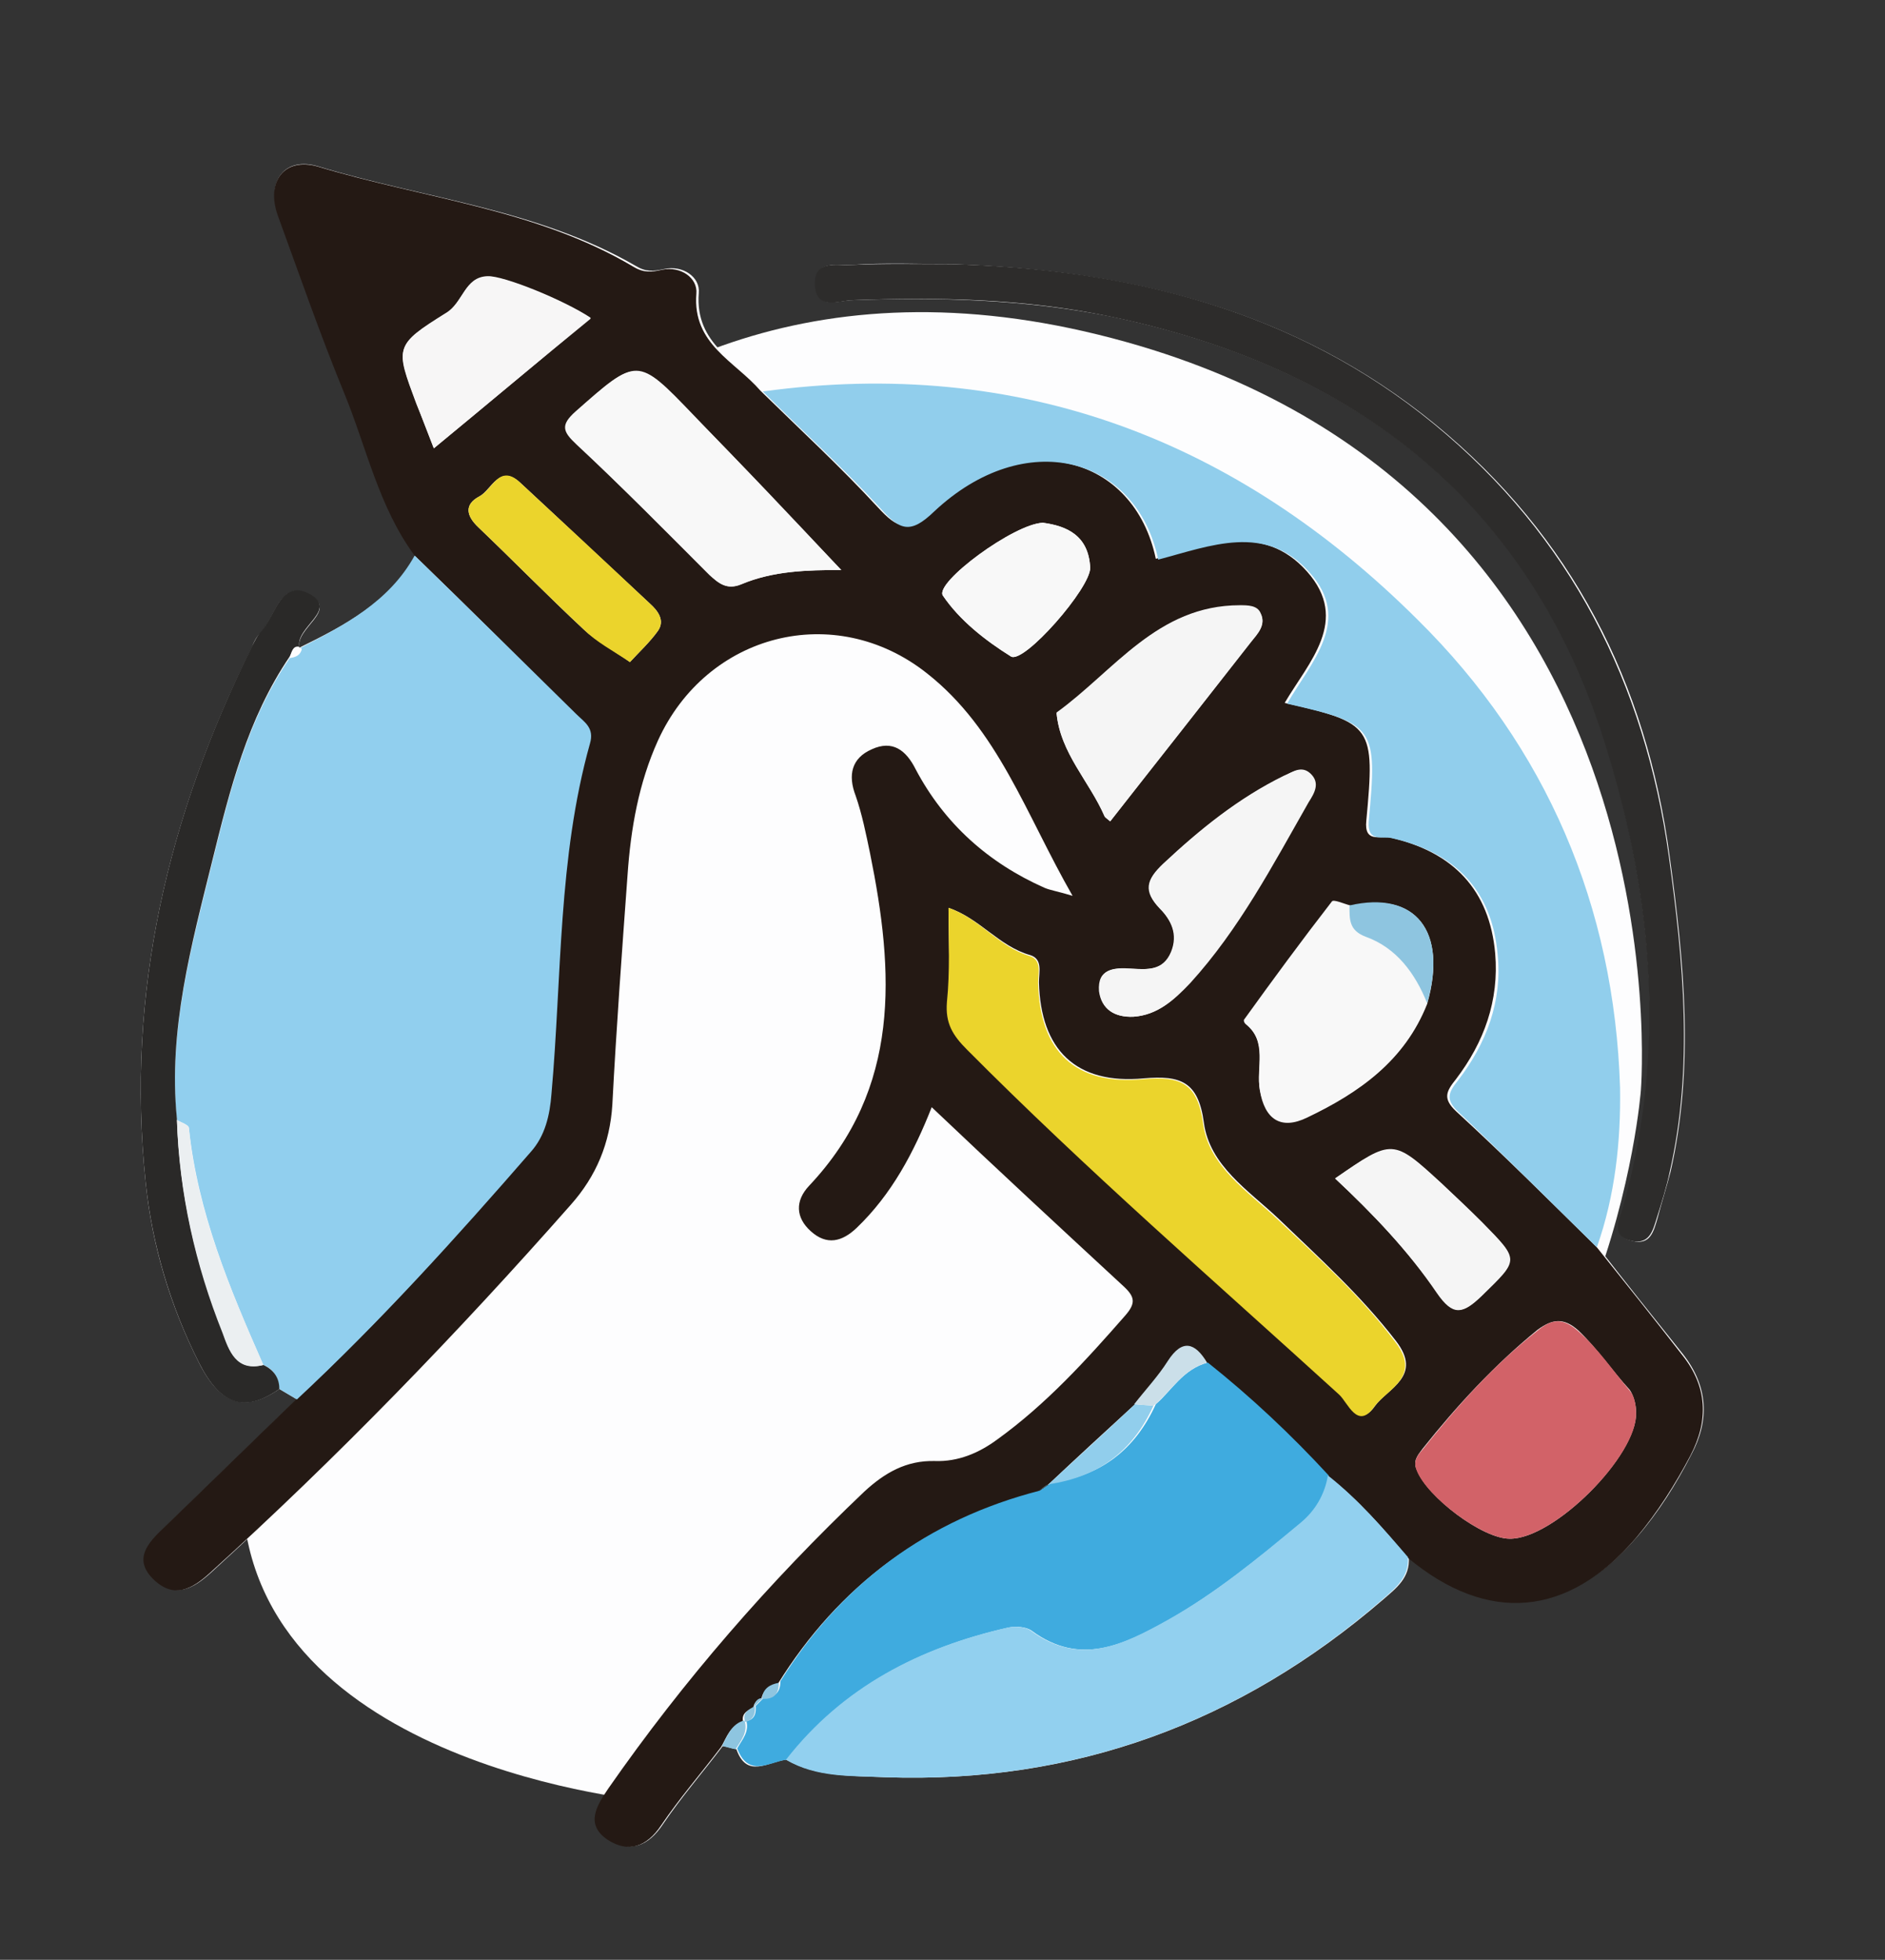 <?xml version="1.0" encoding="utf-8"?>
<!-- Generator: Adobe Illustrator 23.0.3, SVG Export Plug-In . SVG Version: 6.00 Build 0)  -->
<svg version="1.1" xmlns="http://www.w3.org/2000/svg" xmlns:xlink="http://www.w3.org/1999/xlink" x="0px" y="0px"
	 viewBox="0 0 235.5 244.8" style="enable-background:new 0 0 235.5 244.8;" xml:space="preserve">
<rect x="0" y="0" width="235.5" height="244.8" fill="#333333" stroke="none"/>
<style type="text/css">
	.st0{fill:#FCFCFC;}
	.st1{fill:#FEFEFE;}
	.st2{fill:#B8B8B8;}
	.st3{fill:#868686;}
	.st4{fill:#232120;}
	.st5{fill:#2E2320;}
	.st6{fill:#00A4BF;}
	.st7{fill:#E5656D;}
	.st8{fill:#00B0CC;}
	.st9{fill:#D02A30;}
	.st10{fill:#00181C;}
	.st11{fill:#2C1907;}
	.st12{fill:#ECB935;}
	.st13{fill:#007BA5;}
	.st14{fill:#DC880B;}
	.st15{fill:#006B90;}
	.st16{fill:#EA626D;}
	.st17{fill:#E24852;}
	.st18{fill:#FDFEFE;}
	.st19{fill:#45AEE1;}
	.st20{fill:#8FCDEC;}
	.st21{fill:#232627;}
	.st22{fill:#211D06;}
	.st23{fill:#8CCAE9;}
	.st24{fill:#42A9DB;}
	.st25{fill:#91CEED;}
	.st26{fill:#EAD52D;}
	.st27{fill:#3EAADE;}
	.st28{fill:#D06267;}
	.st29{fill:#43872E;}
	.st30{fill:#5D9650;}
	.st31{fill:#EED82B;}
	.st32{fill:#FCFBFC;}
	.st33{fill:#0A0A0A;}
	.st34{fill:#FDFDFE;}
	.st35{fill:#FDFDFD;}
	.st36{fill:#262525;}
	.st37{fill:#25221F;}
	.st38{fill:#92CFED;}
	.st39{fill:#3EAADD;}
	.st40{fill:#101C20;}
	.st41{fill:#91CEEC;}
	.st42{fill:#1D0906;}
	.st43{fill:#8DC0DA;}
	.st44{fill:#90CEED;}
	.st45{fill:#EDE2E3;}
	.st46{fill:#ECD529;}
	.st47{fill:#D26369;}
	.st48{fill:#C7550F;}
	.st49{fill:#262104;}
	.st50{fill:#3EA8DB;}
	.st51{fill:#241914;}
	.st52{fill:#91CFEE;}
	.st53{fill:#3FABDF;}
	.st54{fill:#92D0EF;}
	.st55{fill:#2D2C2B;}
	.st56{fill:#2A2928;}
	.st57{fill:#8EC5E0;}
	.st58{fill:#EBD42C;}
	.st59{fill:#D26268;}
	.st60{fill:#F8F8F8;}
	.st61{fill:#F5F5F5;}
	.st62{fill:#F7F6F6;}
	.st63{fill:#CBDFE9;}
	.st64{fill:#EBEFF1;}
	.st65{fill:#CD3434;}
	.st66{fill:#251915;}
	.st67{fill:#1F1F1F;}
	.st68{fill:#E37272;}
	.st69{fill:#241712;}
	.st70{fill:#241611;}
	.st71{fill:#220B09;}
	.st72{fill:#6FC0E0;}
	.st73{fill:#0E1312;}
	.st74{fill:#6FC2E2;}
	.st75{fill:#2A1F1A;}
	.st76{fill:#3194CA;}
	.st77{fill:#010102;}
	.st78{fill:#7AC9E9;}
	.st79{fill:#211B19;}
	.st80{fill:#031619;}
	.st81{fill:#00A3BE;}
	.st82{fill:#FBFBFA;}
	.st83{fill:#CF2A30;}
	.st84{fill:#006A90;}
	.st85{fill:#EBB834;}
</style>
<g id="Capa_2">
</g>
<g id="Capa_1">
	<g>
		<path class="st34" d="M36.5,99.8c0,0,26.6-76.2,100.7-58s67.8,94.4,67.8,94.4s-3.5,47.5-39.8,65s-76.2,13.3-76.2,13.3l-7.7,10.5
			c0,0-49.6-4.2-51-37.7l15.4-14L36.5,99.8z"/>
		<g>
			<path class="st34" d="M98.2,219.8c3.9,2.2,8.3,2,12.5,2.2c23.6,0.8,44.2-6.8,62.1-22.2c1.6-1.4,3.4-2.7,3.2-5.3
				c10,8.2,20,7.3,28.5-2.5c2.7-3.1,4.9-6.6,6.8-10.3c2.3-4.3,2.1-8.5-1-12.5c-3.6-4.5-7.2-9-10.7-13.5c2.3-6.5,3-13.3,2.8-20
				c-0.7-22.7-9.2-42.6-25.3-58.5c-22.6-22.4-49.7-32.9-81.8-28.5c-3.2-3.6-8.5-5.7-8-12.1c0.2-2-2-3.5-4.3-3
				c-1.4,0.3-2.3,0.4-3.6-0.4C67.1,26.1,53,24.8,39.8,20.8c-4.2-1.3-6.6,1.8-5,6.1c2.7,7.4,5.4,14.9,8.3,22.2
				c2.8,6.8,4.3,14.2,8.8,20.3c-3.2,5.8-8.8,8.7-14.5,11.5c-0.5-2.5,4.9-4.6,1.3-6.6c-3.7-2.1-4.3,2.9-6.2,4.8
				c-0.5,0.5-0.8,1.1-1,1.7C21,101.9,15.7,124,18.2,147.7c0.8,7.9,3.1,15.5,6.7,22.6c2.7,5.3,5.8,6.1,10,3.2
				c0.7,0.4,1.5,0.9,2.2,1.3c-5.5,5.3-10.9,10.6-16.4,15.9c-2,1.9-4,4-1.2,6.6c2.5,2.4,4.7,1.1,6.9-0.9c15.9-14.5,30.8-29.9,45.1-46
				c3.2-3.6,4.9-7.7,5.2-12.5c0.5-9.6,1.2-19.1,1.9-28.7c0.4-5.8,1.4-11.5,3.8-16.8c6.1-13.4,22.1-17.4,33.6-8.4
				c8.8,7,12.3,17.5,18.2,27.8c-2-0.6-2.8-0.7-3.5-1c-7-3.1-12.5-8-16.1-14.8c-1.3-2.4-2.9-3.7-5.5-2.5c-2.5,1.1-2.9,3.2-2,5.8
				c0.8,2.3,1.3,4.8,1.8,7.2c3,14.8,3.9,29.3-7.6,41.5c-1.8,1.9-1.6,3.9,0.2,5.7c2,1.8,3.9,1.3,5.7-0.4c4.4-4.2,7.1-9.4,9.4-15.1
				c8.1,7.5,16,15,24,22.4c1.4,1.3,1.5,2.2,0.2,3.6c-4.9,5.6-9.9,11.1-16,15.5c-2.3,1.7-4.9,2.8-7.8,2.7c-3.6-0.1-6.3,1.5-8.8,3.8
				c-11.9,11.3-22.6,23.6-32,37.1c-1.5,2.2-3,4.5-0.1,6.4c2.6,1.8,4.9,0.9,6.7-1.8c2.3-3.4,5-6.5,7.5-9.8c0.6,0.1,1.1,0.3,1.7,0.4
				C93.3,222.2,95.9,220.1,98.2,219.8z M118.8,33c-4.1,0-8.3-0.2-12.4,0.1c-1.7,0.1-4.6-0.7-4.5,2.4c0.1,3.3,2.9,2,4.6,2
				c10.8-0.4,21.5-0.1,32.1,2c31,6.4,53,23.5,62.3,54.3c5.6,18.7,7.4,37.9,1.9,57.2c-0.4,1.4-1.5,3.4,1.1,4c2.3,0.6,2.7-1.2,3.2-2.9
				c0.5-1.9,1.1-3.8,1.6-5.7c3-13.1,1.7-26.3-0.1-39.4c-2.9-21.7-12.2-40-29.3-54C161.7,38.6,140.9,33.7,118.8,33z"/>
			<path class="st51" d="M199.5,155.8c3.6,4.5,7.2,9,10.7,13.5c3.1,3.9,3.3,8.1,1,12.5c-1.9,3.6-4.1,7.1-6.8,10.3
				c-8.5,9.9-18.5,10.8-28.5,2.5c-3.1-3.7-6.2-7.3-10-10.2c-4.6-5.1-9.7-9.8-15.1-14.1c-1.5-2.5-3-3-4.9-0.2
				c-1.2,1.9-2.8,3.6-4.2,5.4c-3.6,3.3-7.2,6.6-10.8,10c0,0,0.1,0,0.1,0c-0.5,0.3-1,0.7-1.5,1c-14,3.6-24.7,11.6-32.3,23.8
				c-1.1,0.3-1.9,0.8-2.1,2l0.1,0c-0.7,0-1,0.4-1.1,1.1l0-0.1c-0.8,0.4-1.6,0.8-1.2,2l0-0.2c-1.7,0.4-2.1,1.9-2.8,3.1
				c-2.5,3.3-5.2,6.4-7.5,9.8c-1.8,2.7-4.1,3.5-6.7,1.8c-2.8-1.9-1.4-4.2,0.1-6.4c9.4-13.5,20.1-25.8,32-37.1
				c2.5-2.3,5.2-3.9,8.8-3.8c2.9,0.1,5.5-1,7.8-2.7c6.1-4.4,11.1-9.9,16-15.5c1.3-1.5,1.2-2.3-0.2-3.6c-8-7.4-16-14.8-24-22.4
				c-2.2,5.6-5,10.9-9.4,15.1c-1.8,1.7-3.7,2.2-5.7,0.4c-1.9-1.7-2-3.8-0.2-5.7c11.5-12.2,10.6-26.7,7.6-41.5
				c-0.5-2.4-1-4.9-1.8-7.2c-1-2.6-0.5-4.7,2-5.8c2.6-1.2,4.3,0.1,5.5,2.5c3.6,6.8,9.1,11.7,16.1,14.8c0.7,0.3,1.5,0.4,3.5,1
				c-5.9-10.3-9.3-20.8-18.2-27.8c-11.5-9.1-27.5-5-33.6,8.4c-2.4,5.3-3.4,11-3.8,16.8c-0.7,9.6-1.4,19.1-1.9,28.7
				c-0.3,4.8-2,8.9-5.2,12.5c-14.2,16.1-29.2,31.6-45.1,46c-2.2,2-4.4,3.2-6.9,0.9c-2.8-2.6-0.8-4.7,1.2-6.6
				c5.5-5.3,10.9-10.6,16.4-15.9c10.4-9.6,19.9-20.2,29.2-30.9c1.8-2.1,2.4-4.7,2.6-7.3c1.2-14.6,0.8-29.4,4.8-43.7
				c0.5-2-0.7-2.7-1.7-3.7C65.3,82.6,58.6,76,51.8,69.4c-4.5-6.1-6-13.5-8.8-20.3c-3-7.3-5.6-14.8-8.3-22.2c-1.5-4.2,0.8-7.3,5-6.1
				c13.2,4,27.3,5.3,39.4,12.5c1.3,0.8,2.3,0.7,3.6,0.4c2.3-0.5,4.5,1,4.3,3c-0.5,6.3,4.8,8.4,8,12.1c4.9,4.8,10,9.5,14.7,14.6
				c2.4,2.6,3.7,3.2,6.7,0.4c11.4-10.7,25.3-6.9,28,6c6.5-1.7,13.4-4.6,18.9,1.6c5.4,6.1,0.2,11.3-2.8,16.4
				c11,2.5,11.3,2.9,10.2,14.7c-0.3,2.8,1.7,1.9,2.9,2.1c8,1.8,12.5,6.6,13.2,14.5c0.5,5.9-1.4,11.1-4.9,15.7c-1.2,1.5-1.7,2.4,0,4
				C188,144.4,193.7,150.1,199.5,155.8z M168.7,113.2c-0.8-0.2-2.1-0.8-2.3-0.5c-3.7,4.9-7.3,9.8-11,14.8c0,0.1,0.1,0.3,0.2,0.4
				c2.9,2.3,1.3,5.5,1.8,8.3c0.6,3.6,2.6,5,5.9,3.4c6.5-3.1,12.2-7.1,15-14.2C180.9,116.3,176.8,111.2,168.7,113.2z M118.5,113.4
				c0,4.2,0.3,8-0.1,11.7c-0.2,2.6,0.7,4.1,2.5,5.9c14.9,15,30.9,28.9,46.5,43.1c1.1,1,2.3,4.5,4.4,1.5c1.6-2.2,6-3.7,2.6-8.1
				c-4.4-5.7-9.6-10.4-14.7-15.3c-3.7-3.5-8.6-6.6-9.3-12c-0.7-5.1-2.9-5.9-7.5-5.5c-8.5,0.8-12.9-3.6-13.1-12
				c0-1.3,0.5-2.9-1.1-3.4C124.8,118.2,122.4,114.7,118.5,113.4z M188.6,192.2c5.5,0.1,16-10.4,15.8-15.8c0-0.9-0.3-2.1-0.8-2.8
				c-2.2-2.4-4-5.1-6.4-7.4c-1.9-1.7-3.3-1.4-5.1-0.1c-5.4,4.4-10.1,9.5-14.4,14.9c-0.6,0.8-1.2,1.5-0.7,2.6
				C178.3,187,185.2,192.2,188.6,192.2z M105.1,71.2c-6.3-6.6-12.3-13-18.5-19.4c-7-7.3-7-7.2-14.6-0.4c-1.9,1.7-1.6,2.5,0.1,4.1
				c5.6,5.3,11.1,10.8,16.6,16.3c1.1,1.1,2.2,1.9,3.9,1.2C96.6,71.3,100.9,71.2,105.1,71.2z M138.7,102.6c6-7.6,11.8-15,17.6-22.4
				c0.8-1,1.9-2.1,1.2-3.5c-0.5-1-1.6-1-2.6-1c-10.3-0.1-15.7,8.2-22.9,13.4c0.5,5,4.1,8.5,6,12.9C138,102,138.2,102.1,138.7,102.6z
				 M141.6,127c3-0.2,5.1-2.1,7-4.2c6.1-6.8,10.4-14.8,14.8-22.6c0.6-1.1,1.5-2.4,0.2-3.6c-1.1-0.9-2.2-0.1-3.2,0.3
				c-5.7,2.8-10.5,6.7-15.1,11c-2.1,2-2.5,3.4-0.4,5.6c1.4,1.4,2.3,3.2,1.4,5.4c-1,2.4-3,2.2-5,2.1c-2.2-0.1-4.2,0-4,2.8
				C137.6,126.1,139.3,127.1,141.6,127z M54.2,56c6.8-5.6,13.1-10.9,19.6-16.3c-3.3-2.2-10.9-5.3-12.9-5.2c-2.9,0.1-3,3.3-5.2,4.6
				c-6.4,4-6.3,4.2-3.7,11.2C52.7,52.1,53.3,53.7,54.2,56z M78.7,82.7c1.2-1.3,2.5-2.5,3.5-3.9c0.9-1.3,0-2.5-1-3.4
				c-5.4-5-10.8-10.1-16.2-15.1c-2.6-2.4-3.6,0.9-5.1,1.7c-1.9,1-1.7,2.4-0.1,3.9c4.4,4.2,8.7,8.6,13.1,12.7
				C74.5,80.1,76.6,81.2,78.7,82.7z M166.8,147.2c4.7,4.4,9.1,9,12.8,14.3c2,2.9,3.2,2.6,5.5,0.4c4.7-4.6,4.8-4.4,0.1-9.2
				c-1.6-1.6-3.3-3.2-5-4.8C174,142.2,174,142.2,166.8,147.2z M130.3,65.3c-3.6,0.1-13.6,7.5-12.5,9.1c2.1,3.1,5.3,5.6,8.5,7.6
				c1.6,1,10-8.6,9.9-11.1C136,66.9,133.3,65.7,130.3,65.3z"/>
			<path class="st52" d="M51.8,69.4C58.6,76,65.3,82.6,72,89.2c1,1,2.3,1.7,1.7,3.7c-4,14.3-3.5,29.1-4.8,43.7
				c-0.2,2.7-0.8,5.3-2.6,7.3c-9.3,10.7-18.8,21.2-29.2,30.9c-0.7-0.4-1.5-0.9-2.2-1.3c-0.1-1.4-0.7-2.5-2-3
				c-4.2-9.5-8.2-19.1-9.3-29.6c0-0.4-1-0.7-1.5-1c-1.1-11.1,1.8-21.6,4.4-32.1c2.2-8.9,4.4-17.9,9.7-25.6c0.7-0.1,1.3-0.3,1.5-1.1
				l-0.3-0.1C43,78.1,48.6,75.2,51.8,69.4z"/>
			<path class="st41" d="M199.5,155.8c-5.8-5.7-11.5-11.4-17.3-16.9c-1.7-1.6-1.2-2.5,0-4c3.5-4.6,5.5-9.8,4.9-15.7
				c-0.7-7.9-5.2-12.7-13.2-14.5c-1.1-0.3-3.1,0.6-2.9-2.1c1.1-11.8,0.8-12.2-10.2-14.7c3-5.2,8.2-10.4,2.8-16.4
				c-5.5-6.2-12.4-3.3-18.9-1.6c-2.7-12.9-16.6-16.7-28-6c-3,2.9-4.3,2.3-6.7-0.4c-4.7-5.1-9.8-9.7-14.7-14.6
				c32.1-4.4,59.3,6.1,81.8,28.5c16.1,15.9,24.6,35.8,25.3,58.5C202.5,142.5,201.8,149.3,199.5,155.8z"/>
			<path class="st53" d="M150.9,170.2c5.4,4.3,10.4,9,15.1,14.1c-0.4,2.4-1.5,4.4-3.4,5.9c-5.3,4.4-10.7,8.8-16.7,12.2
				c-5.4,3-10.9,5.8-17,1.3c-0.7-0.5-2-0.6-2.9-0.4c-11,2.5-20.6,7.4-27.7,16.5c-2.2,0.3-4.8,2.3-6.2-1.4c0.6-1.1,1.6-2.1,1.1-3.6
				c0,0,0,0.2,0,0.2c1.1-0.2,1.3-1,1.2-2c0,0,0,0.1,0,0.1c0.4-0.4,0.7-0.7,1.1-1.1c0,0-0.1,0-0.1,0c1.4,0.1,2.1-0.6,2.1-2
				c7.6-12.2,18.4-20.2,32.4-23.8c0.5-0.3,1-0.7,1.5-1c0,0-0.1,0-0.1,0c6.2-0.8,10.5-4.1,13.1-9.8
				C146.3,173.8,147.8,171,150.9,170.2z"/>
			<path class="st54" d="M98.2,219.8c7.1-9.1,16.7-14,27.7-16.5c0.9-0.2,2.2-0.1,2.9,0.4c6.1,4.5,11.6,1.7,17-1.3
				c6.1-3.4,11.4-7.8,16.7-12.2c1.8-1.5,3-3.5,3.4-5.9c3.8,3,6.9,6.6,10,10.2c0.2,2.5-1.6,3.9-3.2,5.3c-17.8,15.4-38.5,23-62.1,22.2
				C106.5,221.8,102,222.1,98.2,219.8z"/>
			<path class="st55" d="M118.8,33c22.1,0.6,42.9,5.6,60.4,20c17,14,26.3,32.3,29.3,54c1.8,13.1,3.1,26.3,0.1,39.4
				c-0.4,1.9-1,3.8-1.6,5.7c-0.5,1.6-0.9,3.4-3.2,2.9c-2.6-0.6-1.5-2.6-1.1-4c5.5-19.3,3.8-38.5-1.9-57.2
				c-9.3-30.8-31.3-47.9-62.3-54.3c-10.6-2.2-21.3-2.4-32.1-2c-1.7,0.1-4.5,1.3-4.6-2c-0.1-3.1,2.8-2.3,4.5-2.4
				C110.5,32.9,114.7,33,118.8,33z"/>
			<path class="st56" d="M32.9,170.5c1.3,0.6,2,1.6,2,3c-4.3,3-7.3,2.1-10-3.2c-3.6-7.1-5.9-14.8-6.7-22.6
				C15.7,124,21,101.9,31.5,80.7c0.3-0.6,0.6-1.2,1-1.7c1.9-1.9,2.5-6.8,6.2-4.8c3.6,2-1.8,4.1-1.3,6.6c0,0,0.3,0.1,0.3,0.1
				c-1.1-0.5-1.2,0.5-1.5,1.1c-5.3,7.8-7.5,16.7-9.7,25.6c-2.6,10.5-5.5,21.1-4.4,32.1c0.3,9.2,2.3,18.1,5.7,26.6
				C28.6,168.7,29.5,171.3,32.9,170.5z"/>
			<path class="st57" d="M93,214.9c0.5,1.4-0.4,2.5-1.1,3.6c-0.6-0.1-1.1-0.3-1.7-0.4C90.9,216.8,91.4,215.3,93,214.9z"/>
			<path class="st58" d="M118.5,113.4c4,1.4,6.3,4.9,10.1,6c1.6,0.5,1.1,2.1,1.1,3.4c0.2,8.5,4.6,12.8,13.1,12
				c4.6-0.4,6.8,0.4,7.5,5.5c0.7,5.4,5.6,8.5,9.3,12c5.2,4.9,10.4,9.6,14.7,15.3c3.4,4.4-1,5.9-2.6,8.1c-2.1,3-3.3-0.5-4.4-1.5
				c-15.6-14.2-31.6-28.1-46.5-43.1c-1.8-1.8-2.7-3.3-2.5-5.9C118.7,121.3,118.5,117.5,118.5,113.4z"/>
			<path class="st59" d="M188.6,192.2c-3.4,0-10.3-5.2-11.6-8.5c-0.5-1.2,0.1-1.9,0.7-2.6c4.3-5.4,8.9-10.6,14.4-14.9
				c1.7-1.4,3.1-1.7,5.1,0.1c2.5,2.2,4.3,4.9,6.4,7.4c0.6,0.7,0.8,1.8,0.8,2.8C204.6,181.8,194.1,192.3,188.6,192.2z"/>
			<path class="st60" d="M105.1,71.2c-4.3,0-8.5,0.1-12.6,1.8c-1.7,0.7-2.7-0.1-3.9-1.2c-5.5-5.5-10.9-11-16.6-16.3
				c-1.7-1.6-2-2.4-0.1-4.1c7.6-6.7,7.6-6.8,14.6,0.4C92.8,58.1,98.9,64.6,105.1,71.2z"/>
			<path class="st60" d="M178.3,125.3c-2.8,7-8.5,11.1-15,14.2c-3.3,1.6-5.2,0.2-5.9-3.4c-0.5-2.8,1-6-1.8-8.3
				c-0.1-0.1-0.2-0.3-0.2-0.4c3.6-5,7.2-9.9,11-14.8c0.2-0.3,1.5,0.3,2.3,0.5c0,1.6-0.1,3.1,2,3.9
				C174.6,118.5,176.9,121.6,178.3,125.3z"/>
			<path class="st61" d="M138.7,102.6c-0.5-0.4-0.7-0.5-0.7-0.7c-1.9-4.3-5.6-7.9-6-12.9c7.2-5.2,12.6-13.4,22.9-13.4
				c1,0,2.2,0,2.6,1c0.7,1.4-0.4,2.5-1.2,3.5C150.5,87.6,144.6,95,138.7,102.6z"/>
			<path class="st61" d="M141.6,127c-2.3,0.1-4-0.9-4.2-3.2c-0.3-2.8,1.8-3,4-2.8c2,0.1,4,0.3,5-2.1c0.9-2.2-0.1-3.9-1.4-5.4
				c-2.1-2.2-1.7-3.6,0.4-5.6c4.6-4.3,9.4-8.2,15.1-11c1-0.5,2.1-1.3,3.2-0.3c1.3,1.2,0.5,2.5-0.2,3.6c-4.5,7.9-8.7,15.9-14.8,22.6
				C146.7,124.9,144.6,126.8,141.6,127z"/>
			<path class="st62" d="M54.2,56c-0.9-2.3-1.5-3.9-2.2-5.6c-2.6-7-2.8-7.2,3.7-11.2c2.1-1.3,2.3-4.5,5.2-4.6c2-0.1,9.6,3,12.9,5.2
				C67.3,45.1,61,50.4,54.2,56z"/>
			<path class="st58" d="M78.7,82.7c-2.1-1.4-4.2-2.5-5.8-4.1c-4.5-4.2-8.7-8.5-13.1-12.7C58.2,64.4,58,63,59.9,62
				c1.6-0.8,2.5-4.2,5.1-1.7c5.4,5,10.8,10,16.2,15.1c1,0.9,1.9,2.1,1,3.4C81.2,80.2,79.9,81.4,78.7,82.7z"/>
			<path class="st61" d="M166.8,147.2c7.2-4.9,7.2-4.9,13.3,0.7c1.7,1.6,3.4,3.2,5,4.8c4.8,4.8,4.6,4.6-0.1,9.2
				c-2.3,2.3-3.5,2.5-5.5-0.4C175.9,156.2,171.5,151.6,166.8,147.2z"/>
			<path class="st60" d="M130.3,65.3c3,0.4,5.7,1.6,5.9,5.6c0.1,2.5-8.3,12.1-9.9,11.1c-3.2-2-6.4-4.5-8.5-7.6
				C116.7,72.8,126.7,65.4,130.3,65.3z"/>
			<path class="st57" d="M178.3,125.3c-1.5-3.7-3.8-6.9-7.7-8.3c-2.1-0.8-2-2.2-2-3.9C176.8,111.2,180.9,116.3,178.3,125.3z"/>
			<path class="st41" d="M144.1,175.6c-2.6,5.7-6.9,8.9-13.1,9.8c3.6-3.3,7.2-6.6,10.8-10C142.6,175.5,143.3,175.5,144.1,175.6z"/>
			<path class="st63" d="M144.1,175.6c-0.8-0.1-1.6-0.1-2.4-0.2c1.4-1.8,3-3.5,4.2-5.4c1.8-2.8,3.4-2.3,4.9,0.2
				C147.8,171,146.3,173.8,144.1,175.6z"/>
			<path class="st57" d="M97.3,210.2c0,1.4-0.6,2.1-2.1,2C95.3,210.9,96.2,210.4,97.3,210.2z"/>
			<path class="st57" d="M94.3,213.1c0.1,0.9-0.1,1.7-1.2,2C92.7,213.9,93.5,213.6,94.3,213.1z"/>
			<path class="st41" d="M131.1,185.3c-0.5,0.3-1,0.7-1.5,1C130.1,186,130.6,185.7,131.1,185.3z"/>
			<path class="st57" d="M95.3,212.1c-0.4,0.4-0.7,0.7-1.1,1.1C94.3,212.6,94.6,212.1,95.3,212.1z"/>
			<path class="st64" d="M32.9,170.5c-3.4,0.9-4.3-1.8-5.1-4c-3.4-8.5-5.4-17.4-5.7-26.6c0.5,0.3,1.4,0.6,1.5,1
				C24.6,151.4,28.7,160.9,32.9,170.5z"/>
			<path class="st34" d="M36.2,82.1c0.3-0.6,0.3-1.6,1.5-1.1C37.5,81.8,36.9,82,36.2,82.1z"/>
		</g>
	</g>
</g>
</svg>
